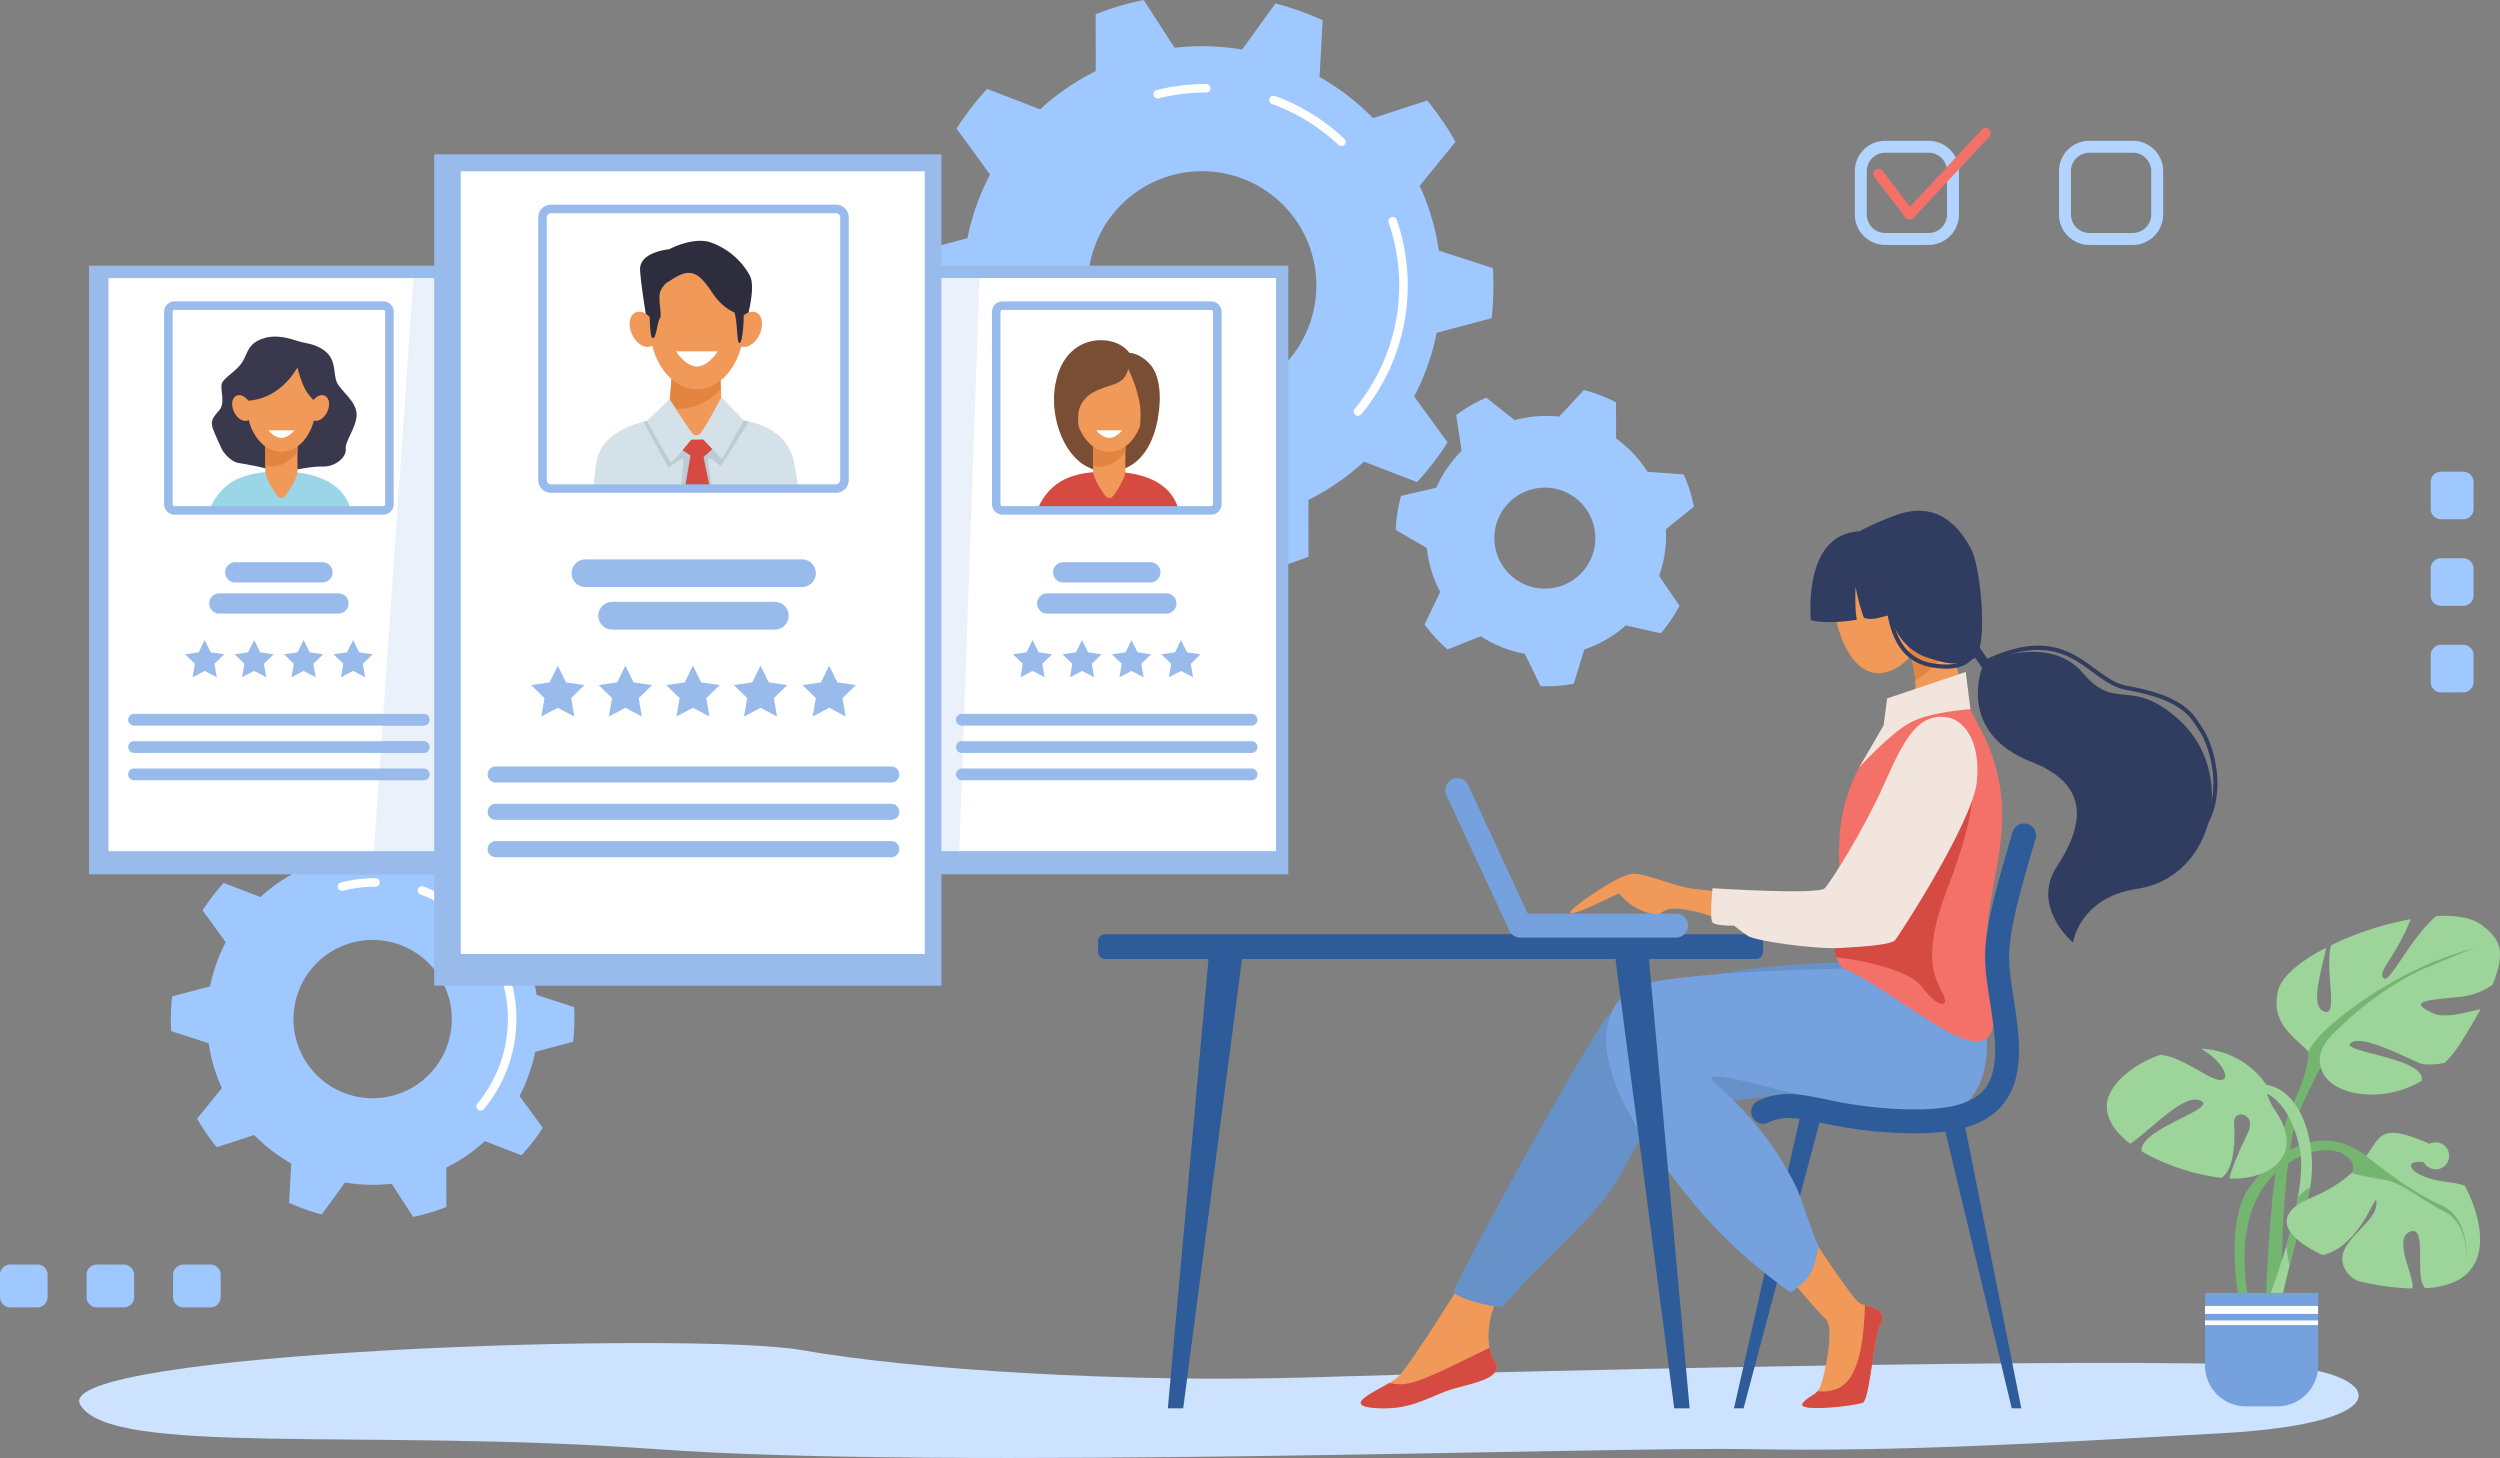 <svg xmlns="http://www.w3.org/2000/svg" width="611.827" height="356.816" viewBox="0 0 611.827 356.816">
  <rect x="0" y="0" width="611.827" height="356.816" fill="#808080" stroke="none"/>
  <g id="google_lead_illustrator" data-name="google lead illustrator" transform="translate(-1291.819 -1103.34)">
    <path id="Path_1698" data-name="Path 1698" d="M6101.77,1201.172a27.965,27.965,0,1,1,27.966-27.965A27.964,27.964,0,0,1,6101.77,1201.172Zm70.85-19.959a71.657,71.657,0,0,0,.452-8.006c0-1.428-.048-2.846-.132-4.252l-13.226-4.28a58.185,58.185,0,0,0-4.686-15.848l8.772-10.793a71.458,71.458,0,0,0-6.947-10.1l-13.23,4.317a58.79,58.79,0,0,0-13.1-10.067l.753-13.9a70.717,70.717,0,0,0-11.547-4.093l-8.17,11.273a58.808,58.808,0,0,0-16.515-.432l-7.563-11.691a70.735,70.735,0,0,0-11.751,3.473l.016,13.92a58.737,58.737,0,0,0-13.611,9.363l-12.977-5.008a71.484,71.484,0,0,0-7.476,9.718l8.19,11.243a58.234,58.234,0,0,0-5.521,15.578l-13.433,3.575a71.633,71.633,0,0,0-.452,8.005c0,1.428.048,2.845.13,4.253l13.228,4.28a58.173,58.173,0,0,0,4.685,15.849l-8.771,10.793a71.513,71.513,0,0,0,6.946,10.1l13.232-4.317a58.7,58.7,0,0,0,13.1,10.067l-.752,13.9a70.739,70.739,0,0,0,11.548,4.093l8.169-11.273a58.892,58.892,0,0,0,16.514.433l7.563,11.69a70.7,70.7,0,0,0,11.75-3.473l-.017-13.92a58.655,58.655,0,0,0,13.611-9.363l12.979,5.008a71.589,71.589,0,0,0,7.475-9.718l-8.19-11.245a58.214,58.214,0,0,0,5.521-15.577Z" transform="translate(-4515.766)" fill="#9ec8ff"/>
    <path id="Path_1699" data-name="Path 1699" d="M8122.241,2176.042a1.045,1.045,0,0,1-.8-1.713,47.307,47.307,0,0,0,8.337-45.569,1.044,1.044,0,1,1,1.975-.681,49.393,49.393,0,0,1-8.7,47.587A1.044,1.044,0,0,1,8122.241,2176.042Z" transform="translate(-6498.096 -970.941)" fill="#fff"/>
    <path id="Path_1700" data-name="Path 1700" d="M7740.212,1567.5a1.034,1.034,0,0,1-.713-.284,46.982,46.982,0,0,0-16.262-10.019,1.046,1.046,0,0,1,.714-1.966,49.046,49.046,0,0,1,16.979,10.462,1.045,1.045,0,0,1-.718,1.806Z" transform="translate(-6120.117 -428.399)" fill="#fff"/>
    <path id="Path_1701" data-name="Path 1701" d="M7177.373,1503.157a1.046,1.046,0,0,1-.255-2.059,49.532,49.532,0,0,1,12.108-1.5,1.045,1.045,0,1,1,0,2.091,47.444,47.444,0,0,0-11.6,1.434A1.04,1.04,0,0,1,7177.373,1503.157Z" transform="translate(-5602.215 -375.715)" fill="#fff"/>
    <path id="Path_1702" data-name="Path 1702" d="M2587.365,5047.995a19.37,19.37,0,1,1,19.371-19.37A19.371,19.371,0,0,1,2587.365,5047.995Zm49.073-13.826a49.62,49.62,0,0,0,.311-5.544q0-1.485-.09-2.946l-9.161-2.964a40.28,40.28,0,0,0-3.245-10.979l6.076-7.476a49.49,49.49,0,0,0-4.813-6.994l-9.163,2.989a40.721,40.721,0,0,0-9.072-6.971l.521-9.629a49.125,49.125,0,0,0-8-2.835l-5.658,7.809a40.743,40.743,0,0,0-11.439-.3l-5.239-8.1a49.271,49.271,0,0,0-8.139,2.407l.013,9.642a40.643,40.643,0,0,0-9.428,6.483l-8.99-3.467a49.508,49.508,0,0,0-5.177,6.731l5.673,7.787a40.27,40.27,0,0,0-3.824,10.792l-9.3,2.475a49.936,49.936,0,0,0-.312,5.546c0,.988.033,1.971.09,2.945l9.162,2.964a40.242,40.242,0,0,0,3.244,10.977l-6.075,7.476a49.506,49.506,0,0,0,4.813,7l9.163-2.992a40.7,40.7,0,0,0,9.071,6.974l-.521,9.626a48.868,48.868,0,0,0,8,2.834l5.658-7.807a40.73,40.73,0,0,0,11.439.3l5.239,8.1a49.056,49.056,0,0,0,8.138-2.4l-.012-9.644a40.619,40.619,0,0,0,9.428-6.485l8.989,3.469a49.581,49.581,0,0,0,5.177-6.729l-5.674-7.79a40.246,40.246,0,0,0,3.825-10.789l9.3-2.476Z" transform="translate(-1204.35 -3675.885)" fill="#9ec8ff"/>
    <path id="Path_1703" data-name="Path 1703" d="M3980.956,5717.711a1.045,1.045,0,0,1-.8-1.714,32.444,32.444,0,0,0,5.717-31.252,1.045,1.045,0,0,1,1.977-.682,34.544,34.544,0,0,1-6.086,33.272A1.042,1.042,0,0,1,3980.956,5717.711Z" transform="translate(-2571.522 -4342.561)" fill="#fff"/>
    <path id="Path_1704" data-name="Path 1704" d="M3716.336,5296.2a1.044,1.044,0,0,1-.717-.284,32.216,32.216,0,0,0-11.151-6.872,1.045,1.045,0,1,1,.713-1.964,34.267,34.267,0,0,1,11.872,7.312,1.047,1.047,0,0,1-.716,1.808Z" transform="translate(-2309.706 -3966.768)" fill="#fff"/>
    <path id="Path_1705" data-name="Path 1705" d="M3326.488,5251.636a1.045,1.045,0,0,1-.254-2.059,34.657,34.657,0,0,1,8.466-1.047,1.045,1.045,0,0,1,0,2.09,32.6,32.6,0,0,0-7.954.981A.956.956,0,0,1,3326.488,5251.636Z" transform="translate(-1950.987 -3930.276)" fill="#fff"/>
    <path id="Path_1706" data-name="Path 1706" d="M8356.618,2992.879a12.356,12.356,0,1,1,12.357-12.356A12.357,12.357,0,0,1,8356.618,2992.879Zm29.658-12.925q0-.812-.044-1.611l6.866-5.511a36.734,36.734,0,0,0-2.5-7.887l-8.863-.67a29.509,29.509,0,0,0-7.674-8.142l-.029-8.833a36.648,36.648,0,0,0-7.857-3.032l-6.059,6.52a29.493,29.493,0,0,0-10.894.854l-6.946-5.5a36.834,36.834,0,0,0-7.349,4.261l1.315,8.756a29.417,29.417,0,0,0-6.188,9.031l-8.642,2a36.823,36.823,0,0,0-1.277,8.331l7.611,4.4a29.147,29.147,0,0,0,3.257,10.756l-3.811,7.981a36.988,36.988,0,0,0,5.6,6.094l8.16-3.2a29.173,29.173,0,0,0,10.762,4.27l3.847,7.921c.458.016.918.028,1.382.028a37.049,37.049,0,0,0,6.747-.619l2.595-8.389a29.317,29.317,0,0,0,10.127-5.879l8.579,1.928a36.9,36.9,0,0,0,4.569-6.749l-4.973-7.3A29.276,29.276,0,0,0,8386.276,2979.954Z" transform="translate(-6686.726 -1745.483)" fill="#9ec8ff"/>
    <path id="Path_1707" data-name="Path 1707" d="M11468.615,1793.333H11458a7.446,7.446,0,0,1-7.437-7.437v-10.62a7.446,7.446,0,0,1,7.437-7.437h10.618a7.447,7.447,0,0,1,7.442,7.437v10.62A7.447,7.447,0,0,1,11468.615,1793.333ZM11458,1770.767a4.516,4.516,0,0,0-4.513,4.51v10.62a4.516,4.516,0,0,0,4.513,4.51h10.618a4.516,4.516,0,0,0,4.513-4.51v-10.62a4.516,4.516,0,0,0-4.513-4.51Z" transform="translate(-9654.844 -630.048)" fill="#b1d3ff"/>
    <path id="Path_1708" data-name="Path 1708" d="M10504.825,1793.333h-10.619a7.444,7.444,0,0,1-7.436-7.437v-10.62a7.444,7.444,0,0,1,7.436-7.437h10.619a7.445,7.445,0,0,1,7.436,7.437v10.62A7.445,7.445,0,0,1,10504.825,1793.333Zm-10.619-22.567a4.512,4.512,0,0,0-4.508,4.51v10.62a4.513,4.513,0,0,0,4.508,4.51h10.619a4.518,4.518,0,0,0,4.514-4.51v-10.62a4.518,4.518,0,0,0-4.514-4.51Z" transform="translate(-8741.022 -630.048)" fill="#b1d3ff"/>
    <path id="Path_1709" data-name="Path 1709" d="M10582.842,1730.277l-.06,0a1.252,1.252,0,0,1-.937-.489l-7.632-9.956a1.254,1.254,0,1,1,1.99-1.527l6.733,8.781,17.569-18.829a1.255,1.255,0,1,1,1.836,1.711l-18.583,19.913A1.263,1.263,0,0,1,10582.842,1730.277Z" transform="translate(-8823.685 -573.175)" fill="#f37168"/>
    <path id="Path_1710" data-name="Path 1710" d="M2642.922,7448.446c-43.471-2.126-191.372,1.476-236.352,2.878s-97.192-1.852-124.314-6.64-183.892.408-176.778,13.281,69.849,5.757,140.992,10.931,231.143-.646,267.231,0,69.186-1.292,115.7-3.88S2668.129,7449.677,2642.922,7448.446Z" transform="translate(-794.05 -6010.904)" fill="#cce2ff"/>
    <path id="Path_1711" data-name="Path 1711" d="M2151.92,2506.4H2242.8V2357.44H2151.92Z" transform="translate(-838.306 -1189.079)" fill="#99bbeb"/>
    <path id="Path_1712" data-name="Path 1712" d="M2243.73,2556.228h83.135V2415.98H2243.73Z" transform="translate(-925.357 -1244.584)" fill="#fff"/>
    <path id="Path_1713" data-name="Path 1713" d="M2723.33,3338.168c3.129-6.732,8.425-8.888,17.122-8.888,10.355,0,15.731,3.751,17.256,9.213C2739.165,3338.748,2723.33,3338.168,2723.33,3338.168Z" transform="translate(-1380.091 -2110.533)" fill="#9bd6e8"/>
    <path id="Path_1714" data-name="Path 1714" d="M2744.508,2692.31c-4.384,1.23-4.192,3.694-5.653,5.98s-4.636,3.811-5.017,5.334.978,4.7-.635,6.478-2.159,2.667-1.524,4.445,2.032,4.573,2.158,4.954,1.906,3.048,4.065,3.429,6.223,1.017,8.255,1.906,8.566-1.138,12.193-1.012,6.1-2.545,5.842-4.323,2.675-5.335,2.667-8.383c-.008-3.273-3.81-5.716-4.826-7.875s.127-5.969-3.683-8.226c-2.408-1.427-4.065-1.3-5.969-1.935S2747.3,2691.527,2744.508,2692.31Z" transform="translate(-1387.763 -1506.302)" fill="#3a384d"/>
    <path id="Path_1715" data-name="Path 1715" d="M2989.165,3033.436c-.992,1.463-1.719,1.523-2.794,0-.855-1.212-2.54-3.965-2.54-5.363V3014.13a2.547,2.547,0,0,1,2.54-2.54h2.794a2.548,2.548,0,0,1,2.54,2.54v13.943C2991.7,3029.471,2990.053,3032.123,2989.165,3033.436Z" transform="translate(-1627.085 -1809.313)" fill="#f09959"/>
    <path id="Path_1716" data-name="Path 1716" d="M2989.165,3011.59h-2.794a2.547,2.547,0,0,0-2.54,2.54v12.44c3.137,1,6-.987,7.875-3.224v-9.217A2.548,2.548,0,0,0,2989.165,3011.59Z" transform="translate(-1627.085 -1809.313)" fill="#e38540"/>
    <path id="Path_1717" data-name="Path 1717" d="M2913.742,2803.839c0,6.356-3.781,11.508-8.446,11.508s-8.446-5.153-8.446-11.508,3.782-11.509,8.446-11.509S2913.742,2797.483,2913.742,2803.839Z" transform="translate(-1544.615 -1601.422)" fill="#f09959"/>
    <path id="Path_1718" data-name="Path 1718" d="M2894.139,2754.569c-5.335,9.018-13.209,8.128-13.209,8.128s.191-11.938,6.446-12.574,9.938,1.875,11.208,6.018a10.221,10.221,0,0,1,0,6.873,10.967,10.967,0,0,1-3.048-4.127A29.621,29.621,0,0,1,2894.139,2754.569Z" transform="translate(-1529.52 -1561.311)" fill="#3a384d"/>
    <path id="Path_1719" data-name="Path 1719" d="M2831.732,2970.536c.79,1.663.532,3.438-.577,3.966s-2.647-.4-3.437-2.058-.531-3.439.577-3.965S2830.943,2968.873,2831.732,2970.536Z" transform="translate(-1478.632 -1768.297)" fill="#f09959"/>
    <path id="Path_1720" data-name="Path 1720" d="M3190.271,2970.536c-.79,1.663-.531,3.438.578,3.966s2.648-.4,3.438-2.058.531-3.439-.578-3.965S3191.061,2968.873,3190.271,2970.536Z" transform="translate(-1822.388 -1768.297)" fill="#f09959"/>
    <path id="Path_1721" data-name="Path 1721" d="M3004.871,3134.7s-1.421,1.843-3.176,1.843-3.175-1.843-3.175-1.843Z" transform="translate(-1641.013 -1926.04)" fill="#fff"/>
    <path id="Path_1722" data-name="Path 1722" d="M2818.26,3762.13h-21.33a2.48,2.48,0,1,1,0-4.96h21.33a2.48,2.48,0,0,1,0,4.96Z" transform="translate(-1447.523 -2516.238)" fill="#99bbeb"/>
    <path id="Path_1723" data-name="Path 1723" d="M2750.75,3909.1h-29.14a2.48,2.48,0,0,1,0-4.96h29.14a2.48,2.48,0,1,1,0,4.96Z" transform="translate(-1376.109 -2655.588)" fill="#99bbeb"/>
    <path id="Path_1724" data-name="Path 1724" d="M2408.972,4475.749h-70.883a1.439,1.439,0,0,1,0-2.879h70.883a1.439,1.439,0,0,1,0,2.879Z" transform="translate(-1013.459 -3194.831)" fill="#99bbeb"/>
    <path id="Path_1725" data-name="Path 1725" d="M2408.972,4604.758h-70.883a1.439,1.439,0,0,1,0-2.878h70.883a1.439,1.439,0,0,1,0,2.878Z" transform="translate(-1013.459 -3317.152)" fill="#99bbeb"/>
    <path id="Path_1726" data-name="Path 1726" d="M2408.972,4733.778h-70.883a1.439,1.439,0,0,1,0-2.878h70.883a1.439,1.439,0,0,1,0,2.878Z" transform="translate(-1013.459 -3439.483)" fill="#99bbeb"/>
    <path id="Path_1727" data-name="Path 1727" d="M2508.63,2528.03a.486.486,0,0,0-.479.479v47.054a.485.485,0,0,0,.479.479h51.055a.486.486,0,0,0,.479-.479v-47.054a.486.486,0,0,0-.479-.479Zm51.055,50.1H2508.63a2.573,2.573,0,0,1-2.57-2.57v-47.054a2.572,2.572,0,0,1,2.57-2.569h51.055a2.572,2.572,0,0,1,2.569,2.569v47.054A2.573,2.573,0,0,1,2559.685,2578.133Z" transform="translate(-1174.086 -1348.842)" fill="#99bbeb"/>
    <path id="Path_1728" data-name="Path 1728" d="M2610.243,4124.61l1.479,3,3.305.48-2.392,2.331.564,3.292-2.957-1.554-2.956,1.554.564-3.292-2.392-2.331,3.306-.48Z" transform="translate(-1268.332 -2864.627)" fill="#99bbeb"/>
    <path id="Path_1729" data-name="Path 1729" d="M2843.753,4124.61l1.478,3,3.305.48-2.392,2.331.564,3.292-2.957-1.554-2.956,1.554.565-3.292-2.392-2.331,3.3-.48Z" transform="translate(-1489.735 -2864.627)" fill="#99bbeb"/>
    <path id="Path_1730" data-name="Path 1730" d="M3077.273,4124.61l1.479,3,3.3.48-2.391,2.331.565,3.292-2.957-1.554-2.956,1.554.564-3.292-2.391-2.331,3.3-.48Z" transform="translate(-1711.148 -2864.627)" fill="#99bbeb"/>
    <path id="Path_1731" data-name="Path 1731" d="M3310.783,4124.61l1.478,3,3.305.48-2.391,2.331.565,3.292-2.957-1.554-2.957,1.554.565-3.292-2.391-2.331,3.3-.48Z" transform="translate(-1932.551 -2864.627)" fill="#99bbeb"/>
    <path id="Path_1732" data-name="Path 1732" d="M6059.82,2506.4H6150.7V2357.44H6059.82Z" transform="translate(-4543.595 -1189.079)" fill="#99bbeb"/>
    <path id="Path_1733" data-name="Path 1733" d="M6151.59,2556.228h83.135V2415.98H6151.59Z" transform="translate(-4630.606 -1244.584)" fill="#fff"/>
    <path id="Path_1734" data-name="Path 1734" d="M6707.41,2999.66c0,6.672,4.016,17.438,13.492,17.092s11.573-10.607,11.941-13.5S6707.41,2999.66,6707.41,2999.66Z" transform="translate(-5157.61 -1798.002)" fill="#7a4e34"/>
    <path id="Path_1735" data-name="Path 1735" d="M6631.24,3338.168c3.128-6.732,8.425-8.888,17.121-8.888,10.354,0,15.731,3.751,17.255,9.213C6647.073,3338.748,6631.24,3338.168,6631.24,3338.168Z" transform="translate(-5085.389 -2110.533)" fill="#d54a41"/>
    <path id="Path_1736" data-name="Path 1736" d="M6897.044,3033.436c-.993,1.463-1.718,1.523-2.794,0-.855-1.212-2.54-3.965-2.54-5.363V3014.13a2.548,2.548,0,0,1,2.54-2.54h2.794a2.548,2.548,0,0,1,2.541,2.54v13.943C6899.584,3029.471,6897.934,3032.123,6897.044,3033.436Z" transform="translate(-5332.354 -1809.313)" fill="#f09959"/>
    <path id="Path_1737" data-name="Path 1737" d="M6897.044,3011.59h-2.794a2.548,2.548,0,0,0-2.54,2.54v12.44c3.137,1,6-.987,7.875-3.224v-9.217A2.548,2.548,0,0,0,6897.044,3011.59Z" transform="translate(-5332.354 -1809.313)" fill="#e38540"/>
    <path id="Path_1738" data-name="Path 1738" d="M6821.633,2803.839c0,6.356-3.782,11.508-8.448,11.508s-8.445-5.153-8.445-11.508,3.781-11.509,8.445-11.509S6821.633,2797.483,6821.633,2803.839Z" transform="translate(-5249.893 -1601.422)" fill="#f09959"/>
    <path id="Path_1739" data-name="Path 1739" d="M6724.993,2716.347c-1,3.539-3.2,3.5-6.27,4.66s-4.532,2.332-5.536,4.6c-1.281,2.887.581,11.3.581,11.3s-7.767-5.811-6.869-14.95,6.288-12.678,11.358-12.678,7,3.091,7,3.091,2.7.01,5.255,3.037c3.435,4.068,2.376,13.946,0,17.486s-3.962,4.648-3.91,4.49,2.219-8.286,1.058-13.312a32.1,32.1,0,0,0-2.67-7.724Z" transform="translate(-5157.057 -1522.677)" fill="#7a4e34"/>
    <path id="Path_1740" data-name="Path 1740" d="M6912.741,3134.7s-1.422,1.843-3.176,1.843-3.175-1.843-3.175-1.843Z" transform="translate(-5346.272 -1926.04)" fill="#fff"/>
    <path id="Path_1741" data-name="Path 1741" d="M6726.14,3762.13h-21.329a2.48,2.48,0,1,1,0-4.96h21.329a2.48,2.48,0,0,1,0,4.96Z" transform="translate(-5152.793 -2516.238)" fill="#99bbeb"/>
    <path id="Path_1742" data-name="Path 1742" d="M6658.631,3909.1h-29.14a2.48,2.48,0,1,1,0-4.96h29.14a2.48,2.48,0,1,1,0,4.96Z" transform="translate(-5081.378 -2655.588)" fill="#99bbeb"/>
    <path id="Path_1743" data-name="Path 1743" d="M6316.852,4475.749H6245.97a1.439,1.439,0,1,1,0-2.879h70.882a1.439,1.439,0,1,1,0,2.879Z" transform="translate(-4718.729 -3194.831)" fill="#99bbeb"/>
    <path id="Path_1744" data-name="Path 1744" d="M6316.852,4604.758H6245.97a1.439,1.439,0,1,1,0-2.878h70.882a1.439,1.439,0,1,1,0,2.878Z" transform="translate(-4718.729 -3317.152)" fill="#99bbeb"/>
    <path id="Path_1745" data-name="Path 1745" d="M6316.852,4733.778H6245.97a1.439,1.439,0,1,1,0-2.878h70.882a1.439,1.439,0,1,1,0,2.878Z" transform="translate(-4718.729 -3439.483)" fill="#99bbeb"/>
    <path id="Path_1746" data-name="Path 1746" d="M6416.519,2528.03a.486.486,0,0,0-.479.479v47.054a.486.486,0,0,0,.479.479h51.055a.485.485,0,0,0,.479-.479v-47.054a.486.486,0,0,0-.479-.479Zm51.055,50.1h-51.055a2.573,2.573,0,0,1-2.57-2.57v-47.054a2.572,2.572,0,0,1,2.57-2.569h51.055a2.571,2.571,0,0,1,2.569,2.569v47.054A2.572,2.572,0,0,1,6467.574,2578.133Z" transform="translate(-4879.364 -1348.842)" fill="#99bbeb"/>
    <path id="Path_1747" data-name="Path 1747" d="M6518.123,4124.61l1.478,3,3.305.48-2.392,2.331.564,3.292-2.956-1.554-2.956,1.554.564-3.292-2.392-2.331,3.306-.48Z" transform="translate(-4973.601 -2864.627)" fill="#99bbeb"/>
    <path id="Path_1748" data-name="Path 1748" d="M6751.663,4124.61l1.478,3,3.305.48-2.392,2.331.565,3.292-2.956-1.554-2.958,1.554.566-3.292-2.391-2.331,3.305-.48Z" transform="translate(-5195.033 -2864.627)" fill="#99bbeb"/>
    <path id="Path_1749" data-name="Path 1749" d="M6985.163,4124.61l1.477,3,3.306.48-2.391,2.331.564,3.292-2.956-1.554-2.957,1.554.564-3.292-2.391-2.331,3.305-.48Z" transform="translate(-5416.427 -2864.627)" fill="#99bbeb"/>
    <path id="Path_1750" data-name="Path 1750" d="M7218.656,4124.61l1.478,3,3.306.48-2.393,2.331.565,3.292-2.956-1.554-2.958,1.554.564-3.292-2.392-2.331,3.305-.48Z" transform="translate(-5637.812 -2864.627)" fill="#99bbeb"/>
    <path id="Path_1751" data-name="Path 1751" d="M4016.549,2515.027H3904.82V2368.11h110.34q-.129,2.13-.132,4.293c0,1.428.048,2.845.129,4.253l1.392.45Z" transform="translate(-2500.324 -1199.196)" fill="#d7e8fa"/>
    <path id="Path_1752" data-name="Path 1752" d="M6031.992,2377.106l-1.392-.45c-.082-1.407-.13-2.824-.13-4.253s.046-2.873.132-4.293h1.39Z" transform="translate(-4515.766 -1199.196)" fill="#9dc5fb"/>
    <path id="Path_1753" data-name="Path 1753" d="M3511.991,2515.027h-21.48l.289-4.187H3509V2370.592h-8.519l.172-2.482h11.334Z" transform="translate(-2107.495 -1199.196)" fill="#99bbeb"/>
    <path id="Path_1754" data-name="Path 1754" d="M3514.294,2556.229h-18.2l1.2-17.349h11.01a1.439,1.439,0,0,0,0-2.879h-10.812l.263-3.811H3508.3a1.439,1.439,0,0,0,0-2.878h-10.351l.263-3.81H3508.3a1.44,1.44,0,0,0,0-2.879h-9.888l7.364-106.643h8.519Z" transform="translate(-2112.786 -1244.584)" fill="#ebf1fb"/>
    <path id="Path_1755" data-name="Path 1755" d="M3547.1,4475.749H3537.01l.2-2.879h9.889a1.439,1.439,0,0,1,0,2.879Z" transform="translate(-2151.585 -3194.831)" fill="#99bbeb"/>
    <path id="Path_1756" data-name="Path 1756" d="M3538.659,4604.758H3528.11l.2-2.878h10.351a1.439,1.439,0,0,1,0,2.878Z" transform="translate(-2143.146 -3317.152)" fill="#99bbeb"/>
    <path id="Path_1757" data-name="Path 1757" d="M3530.211,4733.778H3519.2l.2-2.878h10.811a1.439,1.439,0,0,1,0,2.878Z" transform="translate(-2134.698 -3439.483)" fill="#99bbeb"/>
    <path id="Path_1758" data-name="Path 1758" d="M6070.037,2515.027H6059.82V2368.11h15.388l-.088,2.482h-10.542V2510.84h5.6Z" transform="translate(-4543.595 -1199.196)" fill="#99bbeb"/>
    <path id="Path_1759" data-name="Path 1759" d="M6157.194,2556.228h-5.6V2415.98h10.542l-3.755,106.643h-.529a1.439,1.439,0,1,0,0,2.879h.429l-.136,3.81h-.293a1.439,1.439,0,1,0,0,2.879h.192l-.133,3.811h-.059a1.438,1.438,0,0,0-.044,2.876Z" transform="translate(-4630.606 -1244.584)" fill="#ebf1fb"/>
    <path id="Path_1760" data-name="Path 1760" d="M6246.4,4475.749h-.429a1.439,1.439,0,1,1,0-2.879h.529Z" transform="translate(-4718.729 -3194.831)" fill="#99bbeb"/>
    <path id="Path_1761" data-name="Path 1761" d="M6246.163,4604.758h-.192a1.439,1.439,0,1,1,0-2.878h.293Z" transform="translate(-4718.729 -3317.152)" fill="#99bbeb"/>
    <path id="Path_1762" data-name="Path 1762" d="M6245.925,4733.776a1.439,1.439,0,0,1,.044-2.876h.059Z" transform="translate(-4718.728 -3439.483)" fill="#99bbeb"/>
    <path id="Path_1763" data-name="Path 1763" d="M3781.1,2035.337h124.132V1831.88H3781.1Z" transform="translate(-2383.02 -690.767)" fill="#99bbeb"/>
    <path id="Path_1764" data-name="Path 1764" d="M3906.49,2103.4h113.548V1911.84H3906.49Z" transform="translate(-2501.908 -766.582)" fill="#fff"/>
    <path id="Path_1765" data-name="Path 1765" d="M4755.173,2263.324c-.08-.238-2.067-11.647-2.306-16.085s7.132-5.072,7.132-5.072,6.021-3.249,10.38-1.584a17.559,17.559,0,0,1,9.3,7.95c1.982,3.486-1.741,14.353-1.741,14.353Z" transform="translate(-3304.399 -1077.831)" fill="#2e2d3d"/>
    <path id="Path_1766" data-name="Path 1766" d="M4533.892,3084.556c-.027-.188.51-4.679.529-4.861,1-9.456,12.659-12.115,24.289-12.115,13.666,0,22.937,2.5,24.417,12.327.043.287.832,4.789.792,5.093C4558.59,3085.346,4533.892,3084.556,4533.892,3084.556Z" transform="translate(-3096.78 -1862.401)" fill="#d5e1e8"/>
    <path id="Path_1767" data-name="Path 1767" d="M4895.356,2663.488c-1.354,2-2.347,2.082-3.816,0-1.168-1.655-5.069-5.431-5.069-7.34l1.6-19.029a3.479,3.479,0,0,1,3.468-3.469h3.816a3.48,3.48,0,0,1,3.471,3.469l.744,19.029C4899.571,2658.057,4896.572,2661.695,4895.356,2663.488Z" transform="translate(-3431.08 -1450.968)" fill="#f09959"/>
    <path id="Path_1768" data-name="Path 1768" d="M4899.215,2633.65H4895.4a3.479,3.479,0,0,0-3.468,3.469L4890.54,2654c4.285,1.364,10.071-1.409,12.63-4.464l-.485-12.417A3.48,3.48,0,0,0,4899.215,2633.65Z" transform="translate(-3434.938 -1450.968)" fill="#e38540"/>
    <path id="Path_1769" data-name="Path 1769" d="M4768.45,3087.656l6.119,11.309s3.273-2.694,3.59-2.166-.58,7.2-.58,7.2,7.29.1,7.606-.219-1.48-7.241-.739-7.241,2.964,2.008,2.964,2.008l6.832-10.886-1.5-.365-11.194,6.022-11.97-5.89Z" transform="translate(-3319.178 -1881.089)" fill="#bdccd4"/>
    <path id="Path_1770" data-name="Path 1770" d="M4903.4,3164.357l4.544,3.049-1.409,8.092,6.127-.341-1.53-7.361,3.767-3.439-1.77-1.667h-7.961Z" transform="translate(-3447.132 -1952.579)" fill="#d54a41"/>
    <path id="Path_1771" data-name="Path 1771" d="M4789.8,2977.778l-5.619,5.348s5.726,10.184,6.041,10.184,4.86-5.615,4.86-5.615l2.908-.051,4.595,4.82,5.336-9.444-5.443-5.77s-4.648,8.98-5.494,9.191-.851.317-1.534-.211S4789.8,2977.778,4789.8,2977.778Z" transform="translate(-3334.093 -1776.754)" fill="#d5e1e8"/>
    <path id="Path_1772" data-name="Path 1772" d="M4821.642,2349.908c0,8.682-5.166,15.719-11.537,15.719s-11.535-7.037-11.535-15.719,5.163-15.719,11.535-15.719S4821.642,2341.227,4821.642,2349.908Z" transform="translate(-3347.737 -1167.034)" fill="#f09959"/>
    <path id="Path_1773" data-name="Path 1773" d="M4709.608,2577.584c1.078,2.271.725,4.7-.79,5.416s-3.616-.539-4.7-2.811-.726-4.7.789-5.416S4708.529,2575.313,4709.608,2577.584Z" transform="translate(-3257.593 -1394.952)" fill="#f09959"/>
    <path id="Path_1774" data-name="Path 1774" d="M5199.332,2577.584c-1.079,2.271-.725,4.7.788,5.416s3.617-.539,4.7-2.811.727-4.7-.788-5.416S5200.412,2575.313,5199.332,2577.584Z" transform="translate(-3727.128 -1394.952)" fill="#f09959"/>
    <path id="Path_1775" data-name="Path 1775" d="M4932.584,2761.76s-2.291,3.711-5.117,3.711-5.117-3.711-5.117-3.711Z" transform="translate(-3465.099 -1572.436)" fill="#fff"/>
    <path id="Path_1776" data-name="Path 1776" d="M4802.265,2312.973c4.753-3.328,6.892-2.774,10.458,2.694s7.845,5.564,7.845,5.564l.554-5.67s-5.312-10.274-12.442-8.927-11.184,7.766-11.184,7.766-.348,12.03.648,12.441,1.108-3.883,1.821-4.754-.713-4.993.238-6.894S4802.265,2312.973,4802.265,2312.973Z" transform="translate(-3346.663 -1140.792)" fill="#2e2d3d"/>
    <path id="Path_1777" data-name="Path 1777" d="M5185.48,2550.33c1.66,1.818,1.031,9.033,1.9,8.954s1.188-6.894.951-7.606S5185.48,2550.33,5185.48,2550.33Z" transform="translate(-3714.587 -1371.968)" fill="#2e2d3d"/>
    <path id="Path_1778" data-name="Path 1778" d="M4485.006,3750.465h-52.989a3.388,3.388,0,0,1,0-6.775h52.989a3.388,3.388,0,1,1,0,6.775Z" transform="translate(-2996.977 -2503.456)" fill="#99bbeb"/>
    <path id="Path_1779" data-name="Path 1779" d="M4599,3951.216h-39.8a3.388,3.388,0,1,1,0-6.776H4599a3.388,3.388,0,0,1,0,6.776Z" transform="translate(-3117.562 -2693.798)" fill="#99bbeb"/>
    <path id="Path_1780" data-name="Path 1780" d="M4132.181,4725.19h-96.815a1.965,1.965,0,1,1,0-3.93h96.815a1.965,1.965,0,1,1,0,3.93Z" transform="translate(-2622.239 -3430.344)" fill="#99bbeb"/>
    <path id="Path_1781" data-name="Path 1781" d="M4132.181,4901.4h-96.815a1.965,1.965,0,1,1,0-3.93h96.815a1.965,1.965,0,1,1,0,3.93Z" transform="translate(-2622.239 -3597.417)" fill="#99bbeb"/>
    <path id="Path_1782" data-name="Path 1782" d="M4132.181,5077.592h-96.815a1.966,1.966,0,0,1,0-3.932h96.815a1.966,1.966,0,0,1,0,3.932Z" transform="translate(-2622.239 -3764.472)" fill="#99bbeb"/>
    <path id="Path_1783" data-name="Path 1783" d="M4275.3,2071.49a1.038,1.038,0,0,0-1.036,1.036V2136.8a1.037,1.037,0,0,0,1.036,1.037h69.733a1.038,1.038,0,0,0,1.037-1.037v-64.269a1.038,1.038,0,0,0-1.037-1.036Zm69.733,68.432H4275.3a3.131,3.131,0,0,1-3.127-3.127v-64.269a3.131,3.131,0,0,1,3.127-3.127h69.733a3.131,3.131,0,0,1,3.127,3.127V2136.8A3.13,3.13,0,0,1,4345.03,2139.923Z" transform="translate(-2848.627 -915.973)" fill="#99bbeb"/>
    <path id="Path_1784" data-name="Path 1784" d="M4245.093,4245.57l2.019,4.091,4.513.656-3.265,3.184.772,4.5-4.039-2.123-4.038,2.123.771-4.5-3.266-3.184,4.515-.656Z" transform="translate(-2816.761 -2979.316)" fill="#99bbeb"/>
    <path id="Path_1785" data-name="Path 1785" d="M4564.032,4245.57l2.02,4.091,4.515.656-3.267,3.184.771,4.5-4.039-2.123L4560,4258l.772-4.5-3.267-3.184,4.515-.656Z" transform="translate(-3119.165 -2979.316)" fill="#99bbeb"/>
    <path id="Path_1786" data-name="Path 1786" d="M4882.963,4245.57l2.02,4.091,4.515.656-3.267,3.184.771,4.5-4.039-2.123-4.037,2.123.771-4.5-3.267-3.184,4.515-.656Z" transform="translate(-3421.561 -2979.316)" fill="#99bbeb"/>
    <path id="Path_1787" data-name="Path 1787" d="M5201.894,4245.57l2.017,4.091,4.516.656-3.267,3.184.771,4.5-4.037-2.123-4.038,2.123.771-4.5-3.267-3.184,4.516-.656Z" transform="translate(-3723.954 -2979.316)" fill="#99bbeb"/>
    <path id="Path_1788" data-name="Path 1788" d="M5525.915,4245.57l2.017,4.091,4.516.656-3.268,3.184.772,4.5-4.037-2.123-4.039,2.123.772-4.5-3.268-3.184,4.515-.656Z" transform="translate(-4031.175 -2979.316)" fill="#99bbeb"/>
    <path id="Path_1789" data-name="Path 1789" d="M7075.82,5519.055H6916.532a1.732,1.732,0,0,1-1.732-1.733v-2.6a1.732,1.732,0,0,1,1.732-1.733H7075.82a1.73,1.73,0,0,1,1.731,1.733v2.6A1.73,1.73,0,0,1,7075.82,5519.055Z" transform="translate(-5354.247 -4181.025)" fill="#2e5b9a"/>
    <path id="Path_1790" data-name="Path 1790" d="M10414.039,3741.986c2.158,7.608-3.113,15.45-8.918,17.1s-9.95-3.523-12.11-11.132.8-15.112,6.6-16.76S10411.879,3734.376,10414.039,3741.986Z" transform="translate(-8651.455 -2491.299)" fill="#f09959"/>
    <path id="Path_1791" data-name="Path 1791" d="M10060.545,6789.08s14.883,23.114,16.892,24.118,7.038,1.256,5.153,5.025-2.64,18.593-4.4,19.345-16.834,2.513-14.569,0,3.65-1.256,4.793-5.779,2.743-13.063.609-14.823-15.2-17.587-15.2-17.587Z" transform="translate(-8330.521 -5390.954)" fill="#f09959"/>
    <path id="Path_1792" data-name="Path 1792" d="M8185.142,6980.52s-18.089,29.816-21.438,32.5-14.405,6.7-5.36,7.369,13.4-3.014,19.095-4.688,12.73-2.68,10.05-7.037-1.567-13.861,4.21-19.891S8185.142,6980.52,8185.142,6980.52Z" transform="translate(-6530.017 -5572.468)" fill="#f09959"/>
    <path id="Path_1793" data-name="Path 1793" d="M8690.76,5646.6s-44.782-1.17-62.537,13.4c-10.385,15.746-35.508,62.2-37.463,67.322,1.341,1.341,8.878,3.759,12.229,3.424,9.883-11.785,22.946-21.971,28.141-31.215,6.4-11.39,8.375-17.085,18.761-18.089s33.837-4.357,40.87-4.357S8690.76,5646.6,8690.76,5646.6Z" transform="translate(-6943.314 -4307.685)" fill="#6791c9"/>
    <path id="Path_1794" data-name="Path 1794" d="M10921.977,6466.631h-2.342L10902.8,6396.4h5.165Z" transform="translate(-9135.481 -5018.632)" fill="#2e5b9a"/>
    <path id="Path_1795" data-name="Path 1795" d="M9916.41,6421.262h2.348l19.318-72.712h-5.169Z" transform="translate(-8200.234 -4973.263)" fill="#2e5b9a"/>
    <path id="Path_1796" data-name="Path 1796" d="M9401.335,5587.86l-26.033,4.495s-34.6.317-50.412,3.262c-14.389,2.68-16.511,19.028,0,41.54,9.377,12.791,17.308,22.99,33.519,34.491,4.125-3.027,5.707-4.172,6.843-11.459-1.172-1.611-4.209-11.681-5.15-13.651-8.974-18.748-20.941-25.565-21.109-27.41,2.012-3.266,53.242,17.023,63.428,5.089C9412.144,5612.82,9401.335,5587.86,9401.335,5587.86Z" transform="translate(-7628.383 -4252.013)" fill="#75a1de"/>
    <path id="Path_1797" data-name="Path 1797" d="M10424.879,4445.568a27.228,27.228,0,0,0-20.369,5.069c-5.71,5.818-12.163,15.412-11.77,31.238.5,20.1-3.113,21.39.657,26.917,15.716,6.491,42.6,34.377,36.271,4.482-4.584-21.649,10.055-37.785-1.758-61.8C10426.954,4449.521,10425.752,4447.625,10424.879,4445.568Z" transform="translate(-8650.842 -3168.663)" fill="#f37168"/>
    <path id="Path_1798" data-name="Path 1798" d="M10392.769,4581.256c-.3,10.48-1.786,13.565-.654,16.852,6.4.654,18.129,3.217,21.058,7.318,3.352,4.689,6.7,5.36,5.138,1.9s-5.7-8.375.668-25.235,9.381-28.254,3.127-39.979Z" transform="translate(-8650.876 -3260.481)" fill="#d54a41"/>
    <path id="Path_1799" data-name="Path 1799" d="M10659.9,4062.8a81.8,81.8,0,0,1-5.257-21.227l-11.057,3.266s6.283,14.07.253,19.094a57.74,57.74,0,0,0-4.31,3.936A27.234,27.234,0,0,1,10659.9,4062.8Z" transform="translate(-8885.861 -2785.893)" fill="#f09959"/>
    <path id="Path_1800" data-name="Path 1800" d="M10729.442,4055.05c-.659-.583-1.477-1.31-2.34-2.07l-9.012,2.664-.021.049a36.82,36.82,0,0,1,2.818,11.012c2.684-1.63,5.625-4.288,8.992-8.931C10729.7,4056.744,10729.552,4055.825,10729.442,4055.05Z" transform="translate(-8960.33 -2796.711)" fill="#e38540"/>
    <path id="Path_1801" data-name="Path 1801" d="M9654.331,4505.832c-11.387,3.982-10.125,15.977-20.6,33.666-5.428,9.156-10.465,9.018-10.465,9.018a242.241,242.241,0,0,1-28.1-1.779c-9.632-1.176-10.244,1.691-3.544,4.085,13.51,4.831,27.534,10.032,38.836,8.776s30.646-30.1,31.642-37.611C9663.482,4511.6,9660.066,4503.827,9654.331,4505.832Z" transform="translate(-7888.066 -3225.784)" fill="#f09959"/>
    <path id="Path_1802" data-name="Path 1802" d="M10037.493,5065.446c-.712,0-1.437-.008-2.179-.027a108.07,108.07,0,0,1-20.669-2.544c-5.929-1.2-9.191-1.867-12.991-.053a2.926,2.926,0,0,1-2.523-5.28c5.564-2.661,10.229-1.714,16.678-.4a103,103,0,0,0,19.65,2.429c9.81.245,15.785-1.209,18.817-4.572,2.7-3,3.491-8.027,2.49-15.834-.346-2.674-.689-4.9-.994-6.858-.853-5.533-1.421-9.189-.717-14.839.647-5.248,2.383-12.235,6.413-25.79a2.927,2.927,0,0,1,5.611,1.666c-7.5,25.257-7.122,27.715-5.522,38.07.309,2,.66,4.258,1.013,7,1.238,9.628-.014,16.145-3.944,20.5C10054.581,5063.4,10048.013,5065.446,10037.493,5065.446Z" transform="translate(-8277.088 -3684.751)" fill="#2e5b9a"/>
    <path id="Path_1803" data-name="Path 1803" d="M8186.367,7465.209c-12,5.871-18.465,9.236-22.314,8.914-.907-.075-1.659-.167-2.291-.268-4.281,2.532-11.114,5.521-3.426,6.09,9.046.671,13.4-3.015,19.095-4.689s12.73-2.679,10.05-7.036A9.167,9.167,0,0,1,8186.367,7465.209Z" transform="translate(-6530.009 -6032.027)" fill="#d54a41"/>
    <path id="Path_1804" data-name="Path 1804" d="M10253.832,7263.729c-.294,9.5-1.6,18.92-7.411,20.7a9.77,9.77,0,0,1-4.19.375c-.918,1.13-2.029,1.143-3.525,2.805-2.265,2.513,12.813.755,14.569,0s2.513-15.576,4.4-19.345C10259.22,7265.168,10256.106,7264.448,10253.832,7263.729Z" transform="translate(-8505.6 -5840.994)" fill="#d54a41"/>
    <path id="Path_1805" data-name="Path 1805" d="M8610.146,4815.438h-38.132a2.929,2.929,0,0,1-2.655-1.693l-15.408-33.165a2.926,2.926,0,1,1,5.308-2.467l14.622,31.472h36.266a2.927,2.927,0,1,1,0,5.854Z" transform="translate(-6908.155 -3482.643)" fill="#75a1de"/>
    <path id="Path_1806" data-name="Path 1806" d="M9176.661,5231.989c-7.7-.11-15.348-4.7-19.144-4.035s-16.192,9.269-14.627,9.6,11.388-4.758,11.722-4.835,2.459,3.526,7.707,4.852.036-3.935,16.3.98c10.58,3.193-1.963-6.566-1.963-6.566Z" transform="translate(-7466.69 -3910.704)" fill="#f09959"/>
    <path id="Path_1807" data-name="Path 1807" d="M10533.475,4275.04l1.132,9.122s-9.969.594-14.933,3.385-12.283,10.858-12.283,10.858l5.986-10.3.861-6.588Z" transform="translate(-8760.574 -3007.258)" fill="#f2e5de"/>
    <path id="Path_1808" data-name="Path 1808" d="M9866.567,4487.093c-7.4-1.388-10.829,5.248-15.632,16.08s-13,23.988-14.628,25.683-27.474,0-27.474,0-.781,7.483,0,8.376,5.25.781,5.25.781,1.787,1.428,3.461,2.557,15.855,3.25,22.448,2.917,12.619-.894,13.512-1.9,18.872-28.7,19.984-38.638S9870.348,4487.8,9866.567,4487.093Z" transform="translate(-8097.906 -3208.143)" fill="#f2e5de"/>
    <path id="Path_1809" data-name="Path 1809" d="M10289.209,3519.333c-14,.67-11.807,21.741-11.807,21.741s3.636,1.124,11.258-.133c-.584-2.261-.335-8.04-.335-8.04a52.342,52.342,0,0,0,2.011,7.538c1.61.739,3.436.083,6.533-.666,1.592,6.7,6.091,9.524,9.167,10.492,3.4,1.07,7,2.345,11.021.335s1.813-22.557-.328-26.688c-3.2-6.2-8.528-11.753-17.741-8.822A68.57,68.57,0,0,0,10289.209,3519.333Z" transform="translate(-8542.392 -2285.944)" fill="#303c60"/>
    <path id="Path_1810" data-name="Path 1810" d="M10977.3,4066.777l5.726,8.364s-6.343,15.856,12.115,23.04c14.453,5.628,12.753,15.541,6.22,25.51s3.9,18.676,3.9,18.676,1.6-11.043,15.642-13.128c19.151-2.843,24.573-28.554,10.269-41.411-11.835-10.639-15.437-1.829-23.449-11.376s-23.139-3.1-23.139-3.1l-5.546-8.084-1.74,1.507Z" transform="translate(-9206.12 -2808.364)" fill="#303c60"/>
    <path id="Path_1811" data-name="Path 1811" d="M11161.712,4194.949a.5.5,0,0,1-.244-.062.516.516,0,0,1-.205-.691c4.816-8.8.888-19.462-1.088-22.351-.208-.305-.409-.616-.618-.944-1.94-3.031-4.359-6.8-17.257-9.125-3.1-.56-5.616-2.405-8.279-4.359-5.5-4.036-11.73-8.612-25.271-2.379a.51.51,0,0,1-.43-.925c14.086-6.483,20.578-1.719,26.3,2.484,2.563,1.883,4.982,3.661,7.861,4.178,13.33,2.4,15.879,6.38,17.929,9.578.205.322.4.625.6.918,2.064,3.026,6.185,14.2,1.142,23.415A.512.512,0,0,1,11161.712,4194.949Z" transform="translate(-9330.067 -2889.583)" fill="#303c60"/>
    <path id="Path_1812" data-name="Path 1812" d="M10644.665,3895.311a20.2,20.2,0,0,1-2.973-.239c-4.9-.735-11.476-3.519-11.989-19.157a.509.509,0,1,1,1.018-.033c.209,6.445,1.492,11.215,3.8,14.175a10.682,10.682,0,0,0,7.323,4.008c4.532.679,7.539-.158,8.932-2.489a.509.509,0,1,1,.873.523C10650.372,3894.236,10648.027,3895.311,10644.665,3895.311Z" transform="translate(-8876.545 -2628.327)" fill="#303c60"/>
    <path id="Path_1813" data-name="Path 1813" d="M7244.069,5704.563h3.763l14.64-111.9h-8.278Z" transform="translate(-5666.445 -4256.564)" fill="#2e5b9a"/>
    <path id="Path_1814" data-name="Path 1814" d="M9370.493,5704.563h-3.764l-14.64-111.9h8.279Z" transform="translate(-7665.171 -4256.564)" fill="#2e5b9a"/>
    <path id="Path_1815" data-name="Path 1815" d="M12429.173,5929.129c6.514,5.945,3.683,11.888-1.131,22.93s-5.661,51.8-5.661,51.8l3.966-.567s-.569-41.9,4.812-53.216,7.643-16.985,12.454-13.306S12429.173,5929.129,12429.173,5929.129Z" transform="translate(-10576.278 -4575.588)" fill="#74b570"/>
    <path id="Path_1816" data-name="Path 1816" d="M12478.078,5444.72c.792-3.522,5.485-7.335,11.765-10.567-.932,5.194-3.925,13.691-.827,15.434,4.18,2.35.4-9.512,2.02-16.032a77.562,77.562,0,0,1,19.521-6.4.344.344,0,0,0-.024.07c-3.687,9.343-8.494,13.022-6.515,14.438,1.492,1.066,6.345-9.725,12.759-15.257,4.813-.257,8.883.4,11.295,2.3,3.723,2.948,6.221,5.562,2.475,14.537a16.789,16.789,0,0,1-8.129,2.948c-8.489.849-12.454,1.133-6.509,3.963,2.907,1.386,7.79-.08,11.745-.97-1.282,2.365-2.862,5.041-4.777,8.09a30.071,30.071,0,0,1-3.98,5.063c-2.732.524-5.121.53-6.385-.01-3.965-1.7-14.154-7.078-16.7-4.815-2.493,2.218,18.872,3.621,17.391,9.254-10.354,5.967-22.2,3.128-24.3-2.352C12486.088,5457.056,12475.7,5455.325,12478.078,5444.72Z" transform="translate(-10628.754 -4098.876)" fill="#9cd499"/>
    <path id="Path_1817" data-name="Path 1817" d="M12311.439,6490.775c-11.322-8.494-22.933-.567-28.872,8.491s-1.7,29.44-1.7,29.44,2.264,0,2.264-.849-6.23-24.061,8.493-34.536c9.208-6.551,15.85-3.4,16.7-.282s-3.681,8.775-3.681,8.775Z" transform="translate(-10440.709 -5104.679)" fill="#74b570"/>
    <path id="Path_1818" data-name="Path 1818" d="M12385.9,6220.33c11.321,0,15.007,17.551,11.889,27.742s-7.361,29.155-7.361,29.155l-2.827-2.83s10.757-26.61,8.209-38.5-8.778-13.872-9.909-13.872S12385.9,6220.33,12385.9,6220.33Z" transform="translate(-10541.209 -4851.691)" fill="#9cd499"/>
    <path id="Path_1819" data-name="Path 1819" d="M12526.312,6711.1a8.174,8.174,0,0,1,2.978-2.5,22.951,22.951,0,0,1-.589,2.426c-1.42,4.644-3.071,11.107-4.452,16.771-.125-.726-.314-1.844-.613-3.566a11.79,11.79,0,0,1-.166-1.319A110.414,110.414,0,0,0,12526.312,6711.1Z" transform="translate(-10672.125 -5314.646)" fill="#74b570"/>
    <path id="Path_1820" data-name="Path 1820" d="M12530.949,6466.654c21.516-9.059,10.18-21.491,29.147-13.281a3.3,3.3,0,1,1-1.417,4.53c-5.66-.849-3.681,3.68,5.66,4.813a21.015,21.015,0,0,1,4.38.924c4.448,8.548,6.453,19.795-2.963,23.7a21.332,21.332,0,0,1-6.7,1.375c-2.907-2.311.708-15.677-3.771-13.83-4.3,1.771,1.347,11.458.573,13.9a62.079,62.079,0,0,1-13.44-1.884,6.688,6.688,0,0,1-3.551-4.089c-1.417-5.943,7.925-9.624,8.209-14.72.258-4.685-3.422,10.307-13.183,12.513C12525.063,6476.483,12520.895,6470.889,12530.949,6466.654Z" transform="translate(-10673.668 -5070.11)" fill="#9cd499"/>
    <path id="Path_1821" data-name="Path 1821" d="M11710.778,6074.36c2.265-4.812-3.681-5.943-3.4-2.265.25,3.262.275,11.188-3.067,13.346a52.468,52.468,0,0,1-19.544-6.49,2.375,2.375,0,0,1,.249-1.477c2.548-5.1,18.962-9.342,13.869-11.04-4.06-1.353-11.172,6.631-16.9,10.653-3.44-2.611-5.745-5.724-5.745-9.2,0-4.7,5.716-10.025,13.107-12.572,3.325.337,6.414,2.156,11.236,4.891,7.131,4.038,5.48-2.493-1.257-6.368a20.3,20.3,0,0,1,15.895,8.726s-.4,2.538,2.28,6.466c7.331,10.712-1.128,16.967-11.237,16.559C11706.837,6082.768,11709.212,6077.685,11710.778,6074.36Z" transform="translate(-9868.822 -4693.833)" fill="#9cd499"/>
    <path id="Path_1822" data-name="Path 1822" d="M12838.06,6546.449c5.536,4.277,11.685,9.279,19.236,12.676s6.04,14.469,6.04,14.469,1.132-9.562-5.162-12.833-10.439-7.171-15.222-7.927a68.927,68.927,0,0,1-7.423-1.509s1.507-3.019.63-4.152S12838.06,6546.449,12838.06,6546.449Z" transform="translate(-10968.007 -5160.833)" fill="#74b570"/>
    <path id="Path_1823" data-name="Path 1823" d="M12667.329,5578.87c-20.253,5.41-35.1,18.371-37.87,21.515s-2.768,4.026-2.768,4.026l2.14,4.026,1.008-.5s-1.637-3.4,2.643-7.8c7.377-7.595,16.354-13.588,22.519-16.23S12667.329,5578.87,12667.329,5578.87Z" transform="translate(-10769.996 -4243.489)" fill="#74b570"/>
    <path id="Path_1824" data-name="Path 1824" d="M12149.864,7234.1h7.741a9.963,9.963,0,0,0,9.964-9.965V7206.35H12139.9v17.782A9.967,9.967,0,0,0,12149.864,7234.1Z" transform="translate(-10308.441 -5786.589)" fill="#75a1de"/>
    <path id="Path_1825" data-name="Path 1825" d="M12139.9,7269.629h27.669v-1.949H12139.9Z" transform="translate(-10308.443 -5844.739)" fill="#fff"/>
    <path id="Path_1826" data-name="Path 1826" d="M12139.9,7337.335h27.669v-1.146H12139.9Z" transform="translate(-10308.443 -5909.697)" fill="#fff"/>
    <path id="Path_1827" data-name="Path 1827" d="M2551.2,7082.893h6.6a2.523,2.523,0,0,0,2.524-2.523v-5.437a2.522,2.522,0,0,0-2.524-2.522h-6.6a2.523,2.523,0,0,0-2.524,2.522v5.438A2.523,2.523,0,0,0,2551.2,7082.893Z" transform="translate(-1214.496 -5659.594)" fill="#9ec8ff"/>
    <path id="Path_1828" data-name="Path 1828" d="M2142.645,7082.893h6.6a2.524,2.524,0,0,0,2.524-2.523v-5.437a2.523,2.523,0,0,0-2.524-2.522h-6.6a2.523,2.523,0,0,0-2.524,2.522v5.438A2.524,2.524,0,0,0,2142.645,7082.893Z" transform="translate(-827.118 -5659.594)" fill="#9ec8ff"/>
    <path id="Path_1829" data-name="Path 1829" d="M1734.075,7082.893h6.6a2.523,2.523,0,0,0,2.524-2.523v-5.437a2.523,2.523,0,0,0-2.524-2.522h-6.6a2.523,2.523,0,0,0-2.525,2.522v5.438A2.524,2.524,0,0,0,1734.075,7082.893Z" transform="translate(-439.731 -5659.594)" fill="#9ec8ff"/>
    <path id="Path_1830" data-name="Path 1830" d="M13215.676,3338.937v-6.6a2.523,2.523,0,0,0-2.524-2.525h-5.437a2.523,2.523,0,0,0-2.523,2.525v6.6a2.523,2.523,0,0,0,2.523,2.525h5.437A2.523,2.523,0,0,0,13215.676,3338.937Z" transform="translate(-11318.504 -2111.035)" fill="#9ec8ff"/>
    <path id="Path_1831" data-name="Path 1831" d="M13215.676,3747.506v-6.6a2.523,2.523,0,0,0-2.524-2.524h-5.437a2.523,2.523,0,0,0-2.523,2.524v6.6a2.523,2.523,0,0,0,2.523,2.524h5.437A2.523,2.523,0,0,0,13215.676,3747.506Z" transform="translate(-11318.504 -2498.422)" fill="#9ec8ff"/>
    <path id="Path_1832" data-name="Path 1832" d="M13215.676,4156.076v-6.6a2.523,2.523,0,0,0-2.524-2.524h-5.437a2.523,2.523,0,0,0-2.523,2.524v6.6a2.522,2.522,0,0,0,2.523,2.523h5.437A2.522,2.522,0,0,0,13215.676,4156.076Z" transform="translate(-11318.504 -2885.809)" fill="#9ec8ff"/>
  </g>
</svg>
